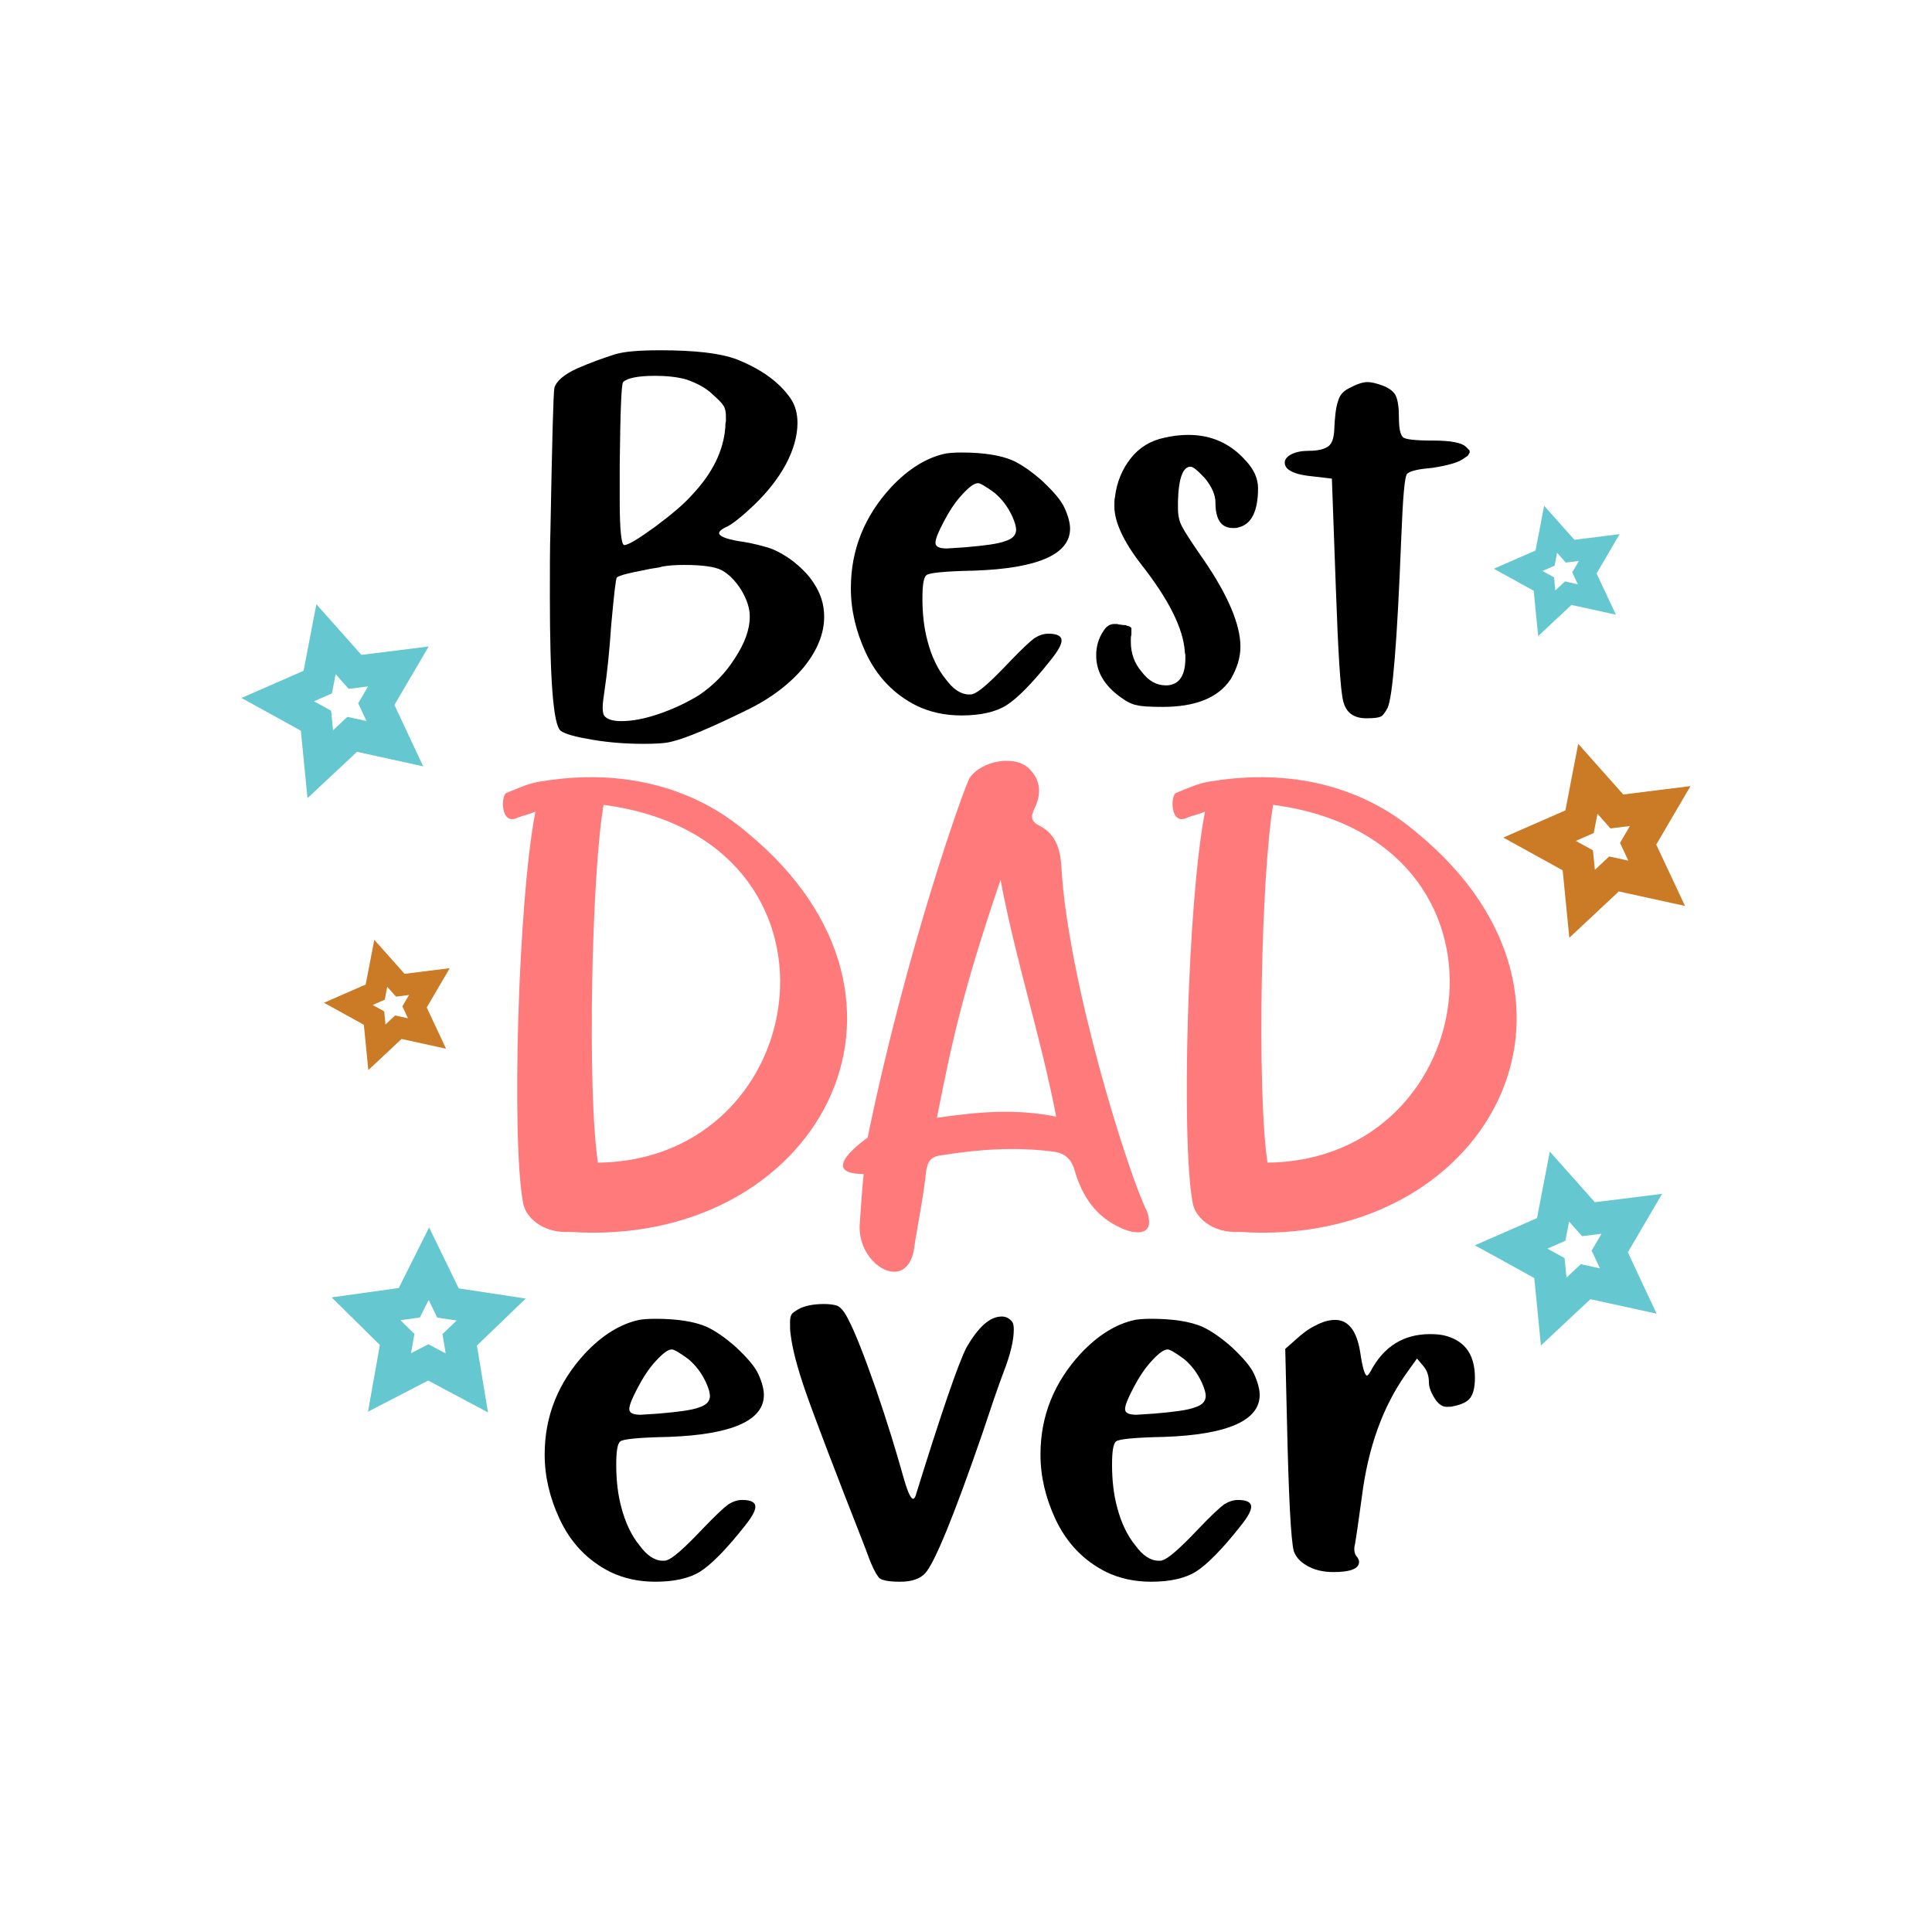 <?xml version="1.0" encoding="utf-8"?>
<!-- Generator: Adobe Illustrator 16.0.0, SVG Export Plug-In . SVG Version: 6.00 Build 0)  -->
<!DOCTYPE svg PUBLIC "-//W3C//DTD SVG 1.1//EN" "http://www.w3.org/Graphics/SVG/1.1/DTD/svg11.dtd">
<svg version="1.1" id="Calque_1" xmlns="http://www.w3.org/2000/svg" xmlns:xlink="http://www.w3.org/1999/xlink" x="0px" y="0px"
	 width="432px" height="432px" viewBox="0 0 432 432" enable-background="new 0 0 432 432" xml:space="preserve">
<g>
	<g>
		<g>
			<path d="M176.92,125.181c-2.16-1.525-4.191-2.54-5.842-2.922c-2.159-0.634-4.189-1.016-5.968-1.27
				c-2.92-0.508-4.317-1.144-4.317-1.777c0-0.381,0.508-0.889,1.651-1.396s3.302-2.159,6.222-4.953s5.333-5.841,7.112-9.143
				c1.651-3.174,2.539-6.222,2.539-9.143c0-2.158-0.508-3.938-1.523-5.46c-2.54-3.684-6.604-6.604-12.063-8.763
				c-3.684-1.397-9.398-2.031-17.144-2.031c-4.571,0-7.873,0.254-10.032,0.888c-2.794,0.89-5.588,1.905-8.508,3.176
				c-3.048,1.396-4.698,2.92-5.079,4.317c-0.254,1.27-0.508,11.937-0.889,31.873c-0.126,3.682-0.126,8.508-0.126,14.73
				c0,18.793,0.762,28.824,2.413,30.095c1.016,0.762,3.428,1.396,7.238,2.031c3.81,0.636,7.619,0.89,11.301,0.89
				c2.921,0,4.953-0.128,6.35-0.508c3.174-0.763,8.889-3.176,16.889-7.111c5.459-2.667,9.65-5.969,12.699-9.652
				c2.92-3.682,4.443-7.363,4.443-11.173c0-2.667-0.762-5.207-2.413-7.619C180.729,128.48,179.079,126.831,176.92,125.181z
				 M138.57,103.974c0.127-12.064,0.381-18.159,0.762-18.54c0.889-0.888,3.302-1.397,7.111-1.397c2.667,0,4.953,0.256,6.857,0.764
				c2.667,0.888,4.698,2.03,6.222,3.556c1.144,1.016,1.905,1.777,2.285,2.412c0.381,0.634,0.508,1.396,0.508,2.413v1.016
				c-0.126,0.507-0.126,0.889-0.126,1.269c-0.381,5.207-2.794,10.286-7.491,15.238c-1.905,2.159-4.699,4.445-8.255,7.112
				c-3.682,2.666-5.968,4.063-6.857,4.063c-0.634,0-1.016-3.302-1.016-9.906V103.974z M164.348,147.148
				c-2.159,3.429-4.825,6.095-8,8.254c-2.667,1.65-5.587,3.048-8.889,4.19c-3.302,1.142-6.095,1.651-8.507,1.651
				c-1.905,0-3.048-0.382-3.683-1.018c-0.38-0.38-0.508-1.015-0.508-2.03c0-0.762,0.127-1.905,0.381-3.556
				c0.634-4.191,1.143-9.143,1.523-14.857c0.635-6.857,1.016-10.413,1.27-10.667c0.127-0.126,0.889-0.508,2.54-0.89
				c1.523-0.38,3.174-0.634,4.825-1.016c1.651-0.254,2.54-0.38,2.667-0.508c1.397-0.253,3.048-0.381,4.953-0.381
				c4.063,0,6.857,0.381,8.381,1.143c1.651,0.89,3.048,2.287,4.445,4.445c1.27,2.159,1.905,4.063,1.905,5.969
				C167.65,140.799,166.507,143.847,164.348,147.148z"/>
			<path d="M217.938,127.593c14.223-0.508,21.333-3.684,21.333-9.397c0-1.142-0.38-2.793-1.27-4.697
				c-0.762-1.651-2.413-3.556-4.825-5.843c-2.54-2.284-4.825-3.81-6.73-4.697c-2.666-1.143-6.476-1.778-11.429-1.778
				c-1.778,0-3.048,0.128-3.683,0.254c-4.063,0.889-8.127,3.302-12.063,7.493c-5.968,6.476-9.016,13.968-9.016,22.603
				c0,4.952,1.143,9.651,3.302,14.349c2.54,5.461,6.35,9.397,11.429,11.937c2.92,1.397,6.222,2.159,10.032,2.159
				c4.19,0,7.619-0.762,10.032-2.285c2.413-1.524,5.841-4.953,10.032-10.286c1.523-1.904,2.285-3.302,2.285-4.19
				c0-1.016-1.016-1.523-2.92-1.523c-1.143,0-2.159,0.38-3.174,1.016c-1.016,0.761-2.92,2.54-5.714,5.46
				c-4.191,4.443-6.857,6.73-7.999,6.984c-0.128,0.127-0.509,0.127-0.89,0.127c-1.778,0-3.556-1.143-5.207-3.429
				c-1.777-2.159-3.174-5.079-4.063-8.508c-0.762-2.794-1.143-5.968-1.143-9.523c0-2.921,0.254-4.699,0.889-5.207
				C207.652,128.101,211.208,127.719,217.938,127.593z M211.081,116.544c1.143-2.158,2.413-4.189,4.063-5.967
				c1.524-1.65,2.668-2.54,3.556-2.54c0.508,0,1.778,0.762,3.683,2.159c1.651,1.396,2.92,3.048,3.936,5.206
				c0.635,1.397,0.889,2.413,0.889,3.047c0,1.143-0.762,2.032-2.413,2.54c-1.651,0.636-4.699,1.016-9.142,1.397l-3.938,0.254
				c-1.651,0-2.54-0.382-2.54-1.27C209.176,120.481,209.811,118.958,211.081,116.544z"/>
			<path d="M265.686,97.244c-1.905,0-3.682,0.254-5.333,0.634c-3.048,0.635-5.586,2.158-7.491,4.572
				c-1.905,2.413-3.176,5.333-3.556,8.761c-0.128,0.382-0.128,1.144-0.128,2.033c0,3.428,2.033,7.873,6.096,13.078
				c5.968,7.619,9.27,14.095,9.65,19.302c0,0.128,0,0.382,0.127,0.762v0.763c0,3.809-1.271,5.841-3.938,6.095h-0.508
				c-2.031,0-3.81-1.016-5.333-3.048c-1.651-1.904-2.413-4.189-2.413-6.603v-0.635c0-0.254,0-0.636,0.126-1.016
				c0-0.382,0-0.508,0-0.636v-0.89c-0.126-0.126-0.254-0.254-0.508-0.38c-0.38-0.128-0.635-0.128-0.761-0.254
				c-0.128,0-0.636,0-1.27-0.128c-0.127,0-0.381,0-0.635-0.126h-0.636c-1.015,0-1.777,0.508-2.413,1.523
				c-1.143,1.651-1.651,3.556-1.651,5.461c0,3.682,1.779,6.729,5.46,9.396c1.397,1.015,2.667,1.65,3.684,1.778
				c0.888,0.254,2.792,0.38,5.713,0.38c7.365,0,12.444-2.031,15.238-6.222c1.397-2.413,2.159-4.825,2.159-7.238
				c0-4.825-2.666-11.301-8.127-19.302c-2.666-3.81-4.317-6.349-4.953-7.619c-0.634-1.144-0.888-2.539-0.888-4.063v-1.523
				c0.126-5.206,1.143-7.745,2.792-7.745c0.636,0,1.651,0.888,3.302,2.666c1.525,1.905,2.287,3.682,2.287,5.333
				c0,3.81,1.27,5.715,3.936,5.715c0.508,0,0.89,0,1.144-0.128c2.92-0.634,4.445-3.556,4.445-8.761c0-2.159-0.889-4.191-2.794-6.223
				C275.083,99.148,270.893,97.244,265.686,97.244z"/>
			<path d="M328.544,100.672l-0.761-0.762c-0.89-0.89-3.302-1.397-7.239-1.397c-4.063,0-6.348-0.254-6.856-0.761
				c-0.636-0.636-0.89-2.159-0.89-4.571c0-2.159-0.254-3.81-0.762-4.825c-0.507-0.89-1.524-1.651-2.92-2.159
				c-1.397-0.509-2.541-0.763-3.302-0.763c-1.015,0-2.286,0.381-3.937,1.271c-1.396,0.634-2.285,1.523-2.667,2.921
				c-0.508,1.396-0.762,3.682-0.888,6.857c-0.128,1.649-0.509,2.666-1.271,3.3c-0.889,0.636-2.285,1.018-4.317,1.018
				c-1.651,0-2.92,0.254-3.936,0.762c-1.017,0.508-1.525,1.143-1.525,1.904c0,0.634,0.381,1.27,1.017,1.651
				c0.888,0.634,2.539,1.142,5.205,1.396l4.317,0.508l0.889,24.508c0.508,14.349,1.016,22.857,1.651,25.27
				c0.636,2.54,2.287,3.81,5.207,3.81c1.651,0,2.666-0.128,3.174-0.382c0.382-0.126,0.89-0.761,1.523-1.904
				c1.143-2.412,2.159-14.857,3.048-37.587c0.382-9.524,0.762-14.477,1.397-14.856c0.762-0.636,2.667-1.016,5.587-1.27
				c3.302-0.51,5.588-1.144,6.731-1.905l1.142-0.763c0.127-0.126,0.254-0.38,0.381-0.634
				C328.67,101.18,328.67,100.926,328.544,100.672z"/>
		</g>
		<g>
			<path fill="#FF7A7A" d="M167.085,186.19c-3.938-3.302-19.048-16-46.35-11.429c-2.54,0.382-4.953,1.524-7.493,2.54
				c-1.27,0.508-1.396,7.619,2.668,5.461c1.777-0.636,1.523-0.382,3.81-1.271c-3.938,20.19-5.334,73.523-2.794,87.237
				c0.38,3.302,4.317,7.111,10.54,6.73C182.45,279.143,212.925,223.905,167.085,186.19z M133.688,259.969
				c-2.413-16.382-1.397-64.508,1.27-80C192.863,187.588,182.45,259.461,133.688,259.969z"/>
			<path fill="#FF7A7A" d="M237.311,193.556c-0.254-3.937-1.397-7.111-4.827-8.889c-2.031-1.017-2.031-2.032-1.142-3.937
				c1.396-2.921,1.523-5.841-0.889-8.508c-3.174-3.683-10.921-2.158-13.587,1.651c-1.144,1.649-14.35,38.856-22.858,80.507
				c0,0-11.809,8.127-0.888,8.127c-0.254,2.032-0.762,9.397-0.89,11.303c-0.508,9.015,10.16,15.236,12.064,5.968
				c0.888-6.096,2.159-11.811,2.792-17.905c0.382-2.412,1.27-3.302,3.43-3.555c8-1.271,16.126-1.905,24.381-0.89
				c2.792,0.254,4.444,1.27,5.333,4.063c1.651,5.841,4.699,10.539,10.412,13.079c2.033,1.016,8.001,2.667,5.842-3.683
				C252.547,263.271,238.706,219.588,237.311,193.556z M209.5,249.938c3.684-18.921,6.35-29.97,14.223-53.207
				c3.556,18.794,8.889,34.54,12.444,52.953C227.151,247.904,219.278,248.54,209.5,249.938z"/>
			<path fill="#FF7A7A" d="M316.806,186.19c-3.937-3.302-19.048-16-46.349-11.429c-2.54,0.382-4.953,1.524-7.493,2.54
				c-1.269,0.508-1.396,7.619,2.668,5.461c1.777-0.636,1.523-0.382,3.81-1.271c-3.937,20.19-5.334,73.523-2.794,87.237
				c0.38,3.302,4.317,7.111,10.54,6.73C332.17,279.143,362.646,223.905,316.806,186.19z M283.409,259.969
				c-2.413-16.382-1.397-64.508,1.27-80C342.584,187.588,332.17,259.461,283.409,259.969z"/>
		</g>
		<g>
			<path d="M149.475,321.296c14.223-0.508,21.333-3.684,21.333-9.397c0-1.142-0.38-2.793-1.269-4.697
				c-0.762-1.651-2.413-3.557-4.825-5.843c-2.541-2.284-4.825-3.81-6.73-4.697c-2.667-1.143-6.476-1.778-11.429-1.778
				c-1.779,0-3.048,0.128-3.684,0.254c-4.063,0.889-8.127,3.302-12.063,7.493c-5.968,6.476-9.017,13.967-9.017,22.603
				c0,4.952,1.143,9.651,3.302,14.349c2.54,5.46,6.35,9.397,11.429,11.937c2.92,1.397,6.222,2.159,10.032,2.159
				c4.189,0,7.619-0.762,10.032-2.285c2.413-1.524,5.84-4.953,10.032-10.286c1.523-1.904,2.285-3.302,2.285-4.19
				c0-1.016-1.015-1.523-2.92-1.523c-1.144,0-2.159,0.38-3.174,1.016c-1.016,0.761-2.92,2.54-5.714,5.46
				c-4.191,4.443-6.858,6.73-8.001,6.984c-0.126,0.127-0.508,0.127-0.888,0.127c-1.779,0-3.556-1.143-5.207-3.43
				c-1.777-2.158-3.174-5.078-4.063-8.507c-0.762-2.794-1.144-5.968-1.144-9.523c0-2.921,0.254-4.699,0.89-5.207
				C139.189,321.804,142.745,321.422,149.475,321.296z M142.617,310.249c1.144-2.16,2.414-4.191,4.063-5.969
				c1.525-1.65,2.668-2.54,3.556-2.54c0.508,0,1.779,0.762,3.684,2.158c1.651,1.397,2.92,3.049,3.936,5.207
				c0.636,1.397,0.89,2.413,0.89,3.047c0,1.143-0.762,2.032-2.413,2.54c-1.651,0.636-4.699,1.016-9.143,1.397l-3.937,0.254
				c-1.651,0-2.541-0.382-2.541-1.27C140.712,314.185,141.348,312.661,142.617,310.249z"/>
			<path d="M224.016,294.375c-2.667,0-5.206,2.286-7.873,6.857c-1.903,3.682-5.713,14.857-11.427,33.27
				c-0.128,0.382-0.382,0.636-0.508,0.636c-0.636,0-1.397-1.905-2.414-5.589c-1.396-4.951-3.301-11.301-5.967-19.046
				c-2.667-7.619-4.699-12.7-5.968-15.112c-0.89-1.905-1.779-3.047-2.668-3.429c-0.762-0.253-1.777-0.381-2.92-0.381
				c-2.413,0-4.317,0.381-5.714,1.143c-0.888,0.508-1.397,0.89-1.523,1.144c-0.254,0.382-0.381,0.89-0.381,1.777
				c0,1.017,0,1.904,0.127,2.668c0.38,3.3,1.523,7.617,3.428,13.078c1.905,5.46,6.35,17.144,13.333,34.92
				c1.143,3.303,2.159,5.461,2.92,6.351c0.381,0.635,2.032,1.016,4.825,1.016c2.54,0,4.445-0.635,5.588-1.905
				c2.031-2.158,6.349-12.57,12.825-31.365c1.779-5.332,3.302-9.903,4.699-13.587c1.523-3.936,2.287-7.111,2.287-9.524
				c0-0.888-0.128-1.396-0.382-1.776C225.667,294.757,224.905,294.375,224.016,294.375z"/>
			<path d="M260.336,321.296c14.223-0.508,21.333-3.684,21.333-9.397c0-1.142-0.38-2.793-1.27-4.697
				c-0.762-1.651-2.413-3.557-4.825-5.843c-2.54-2.284-4.825-3.81-6.73-4.697c-2.667-1.143-6.476-1.778-11.429-1.778
				c-1.778,0-3.048,0.128-3.683,0.254c-4.064,0.889-8.127,3.302-12.063,7.493c-5.968,6.476-9.016,13.967-9.016,22.603
				c0,4.952,1.143,9.651,3.302,14.349c2.54,5.46,6.35,9.397,11.429,11.937c2.92,1.397,6.222,2.159,10.032,2.159
				c4.19,0,7.619-0.762,10.032-2.285c2.413-1.524,5.841-4.953,10.032-10.286c1.523-1.904,2.285-3.302,2.285-4.19
				c0-1.016-1.016-1.523-2.92-1.523c-1.143,0-2.159,0.38-3.174,1.016c-1.016,0.761-2.92,2.54-5.714,5.46
				c-4.191,4.443-6.857,6.73-8,6.984c-0.127,0.127-0.509,0.127-0.889,0.127c-1.778,0-3.556-1.143-5.207-3.43
				c-1.777-2.158-3.174-5.078-4.063-8.507c-0.762-2.794-1.143-5.968-1.143-9.523c0-2.921,0.254-4.699,0.889-5.207
				C250.051,321.804,253.606,321.422,260.336,321.296z M253.479,310.249c1.143-2.16,2.413-4.191,4.063-5.969
				c1.524-1.65,2.667-2.54,3.556-2.54c0.508,0,1.778,0.762,3.683,2.158c1.651,1.397,2.92,3.049,3.936,5.207
				c0.635,1.397,0.889,2.413,0.889,3.047c0,1.143-0.762,2.032-2.413,2.54c-1.651,0.636-4.699,1.016-9.143,1.397l-3.937,0.254
				c-1.651,0-2.54-0.382-2.54-1.27C251.574,314.185,252.209,312.661,253.479,310.249z"/>
			<path d="M323.704,298.82c-1.144-0.382-2.413-0.508-3.938-0.508c-5.968,0-10.412,2.792-13.333,8.381
				c-0.38,0.634-0.634,0.888-0.762,0.888c-0.508,0-1.015-1.777-1.523-5.205c-0.762-4.827-2.667-7.239-5.588-7.239
				c-1.396,0-2.792,0.382-4.444,1.271c-1.397,0.634-2.92,1.777-4.571,3.301l-2.159,1.904l0.38,16
				c0.382,17.144,0.889,26.794,1.525,29.206c0.38,1.144,1.269,2.287,2.792,3.176c1.651,1.016,3.684,1.523,6.096,1.523
				c3.81,0,5.715-0.762,5.715-2.285c0-0.254-0.128-0.635-0.382-1.017c-0.634-0.634-0.888-1.651-0.508-3.047
				c0.128-0.635,0.636-4.063,1.523-10.539c1.397-11.049,4.699-20.063,9.778-27.303l2.54-3.556l1.397,1.65
				c0.889,1.018,1.269,2.287,1.269,3.684c0,1.144,0.508,2.413,1.525,3.936c0.762,1.016,1.523,1.525,2.413,1.525
				c0.634,0,1.142,0,1.523-0.128c1.905-0.382,3.174-1.016,3.81-1.905c0.635-0.889,1.015-2.284,1.015-4.444
				C329.798,303.138,327.768,300.089,323.704,298.82z"/>
		</g>
	</g>
	<path fill="#65C8D0" d="M95.854,144.558l-15.038,1.874l-10.071-11.324l-2.864,14.881L54,156.066l13.268,7.321l1.491,15.083
		l11.063-10.357l14.804,3.243l-6.43-13.722L95.854,144.558z M81.948,161.227l-4.278-0.937l-3.197,2.993l-0.431-4.358l-3.833-2.115
		l4.012-1.757l0.828-4.3l2.909,3.272l4.347-0.541l-2.213,3.777L81.948,161.227z"/>
	<path fill="#65C8D0" d="M371.652,266.945l-15.038,1.874l-10.071-11.323l-2.864,14.88l-13.881,6.078l13.268,7.322l1.491,15.082
		l11.063-10.356l14.804,3.242l-6.43-13.722L371.652,266.945z M357.747,283.614l-4.278-0.937l-3.197,2.993l-0.431-4.358l-3.833-2.115
		l4.011-1.757l0.828-4.3l2.909,3.272l4.347-0.541l-2.213,3.777L357.747,283.614z"/>
	<path fill="#65C8D0" d="M95.949,274.455l-6.789,13.549l-15.009,2.091l10.787,10.643l-2.65,14.92l13.455-6.972l13.374,7.133
		l-2.474-14.951l10.915-10.514l-14.983-2.269L95.949,274.455z M102.094,295.275l-3.154,3.038l0.715,4.32l-3.864-2.061l-3.887,2.014
		l0.765-4.312l-3.117-3.075l4.337-0.604l1.962-3.916l1.914,3.938L102.094,295.275z"/>
	<path fill="#65C8D0" d="M362.145,119.438l-10.104,1.26l-6.767-7.608l-1.924,9.998l-9.326,4.083l8.914,4.92l1.002,10.134
		l7.433-6.959l9.946,2.179l-4.32-9.22L362.145,119.438z M352.801,130.638l-2.874-0.63l-2.148,2.011l-0.289-2.928l-2.576-1.421
		l2.695-1.181l0.556-2.889l1.955,2.198l2.921-0.363l-1.487,2.538L352.801,130.638z"/>
	<path fill="#CB7B26" d="M100.564,216.489l-10.104,1.259l-6.766-7.607l-1.925,9.998l-9.326,4.083l8.914,4.919l1.002,10.135
		l7.433-6.959l9.946,2.179l-4.32-9.22L100.564,216.489z M91.222,227.688l-2.875-0.629L86.2,229.07l-0.29-2.928l-2.576-1.421
		l2.695-1.182l0.556-2.888l1.955,2.198l2.92-0.363l-1.487,2.537L91.222,227.688z"/>
	<path fill="#CB7B26" d="M378,175.772l-15.038,1.874l-10.071-11.323l-2.864,14.881l-13.881,6.077l13.268,7.322l1.491,15.082
		l11.063-10.356l14.804,3.242l-6.43-13.722L378,175.772z M364.094,192.441l-4.278-0.937l-3.197,2.993l-0.431-4.358l-3.833-2.114
		l4.011-1.758l0.828-4.3l2.909,3.272l4.347-0.541l-2.213,3.777L364.094,192.441z"/>
</g>
</svg>
